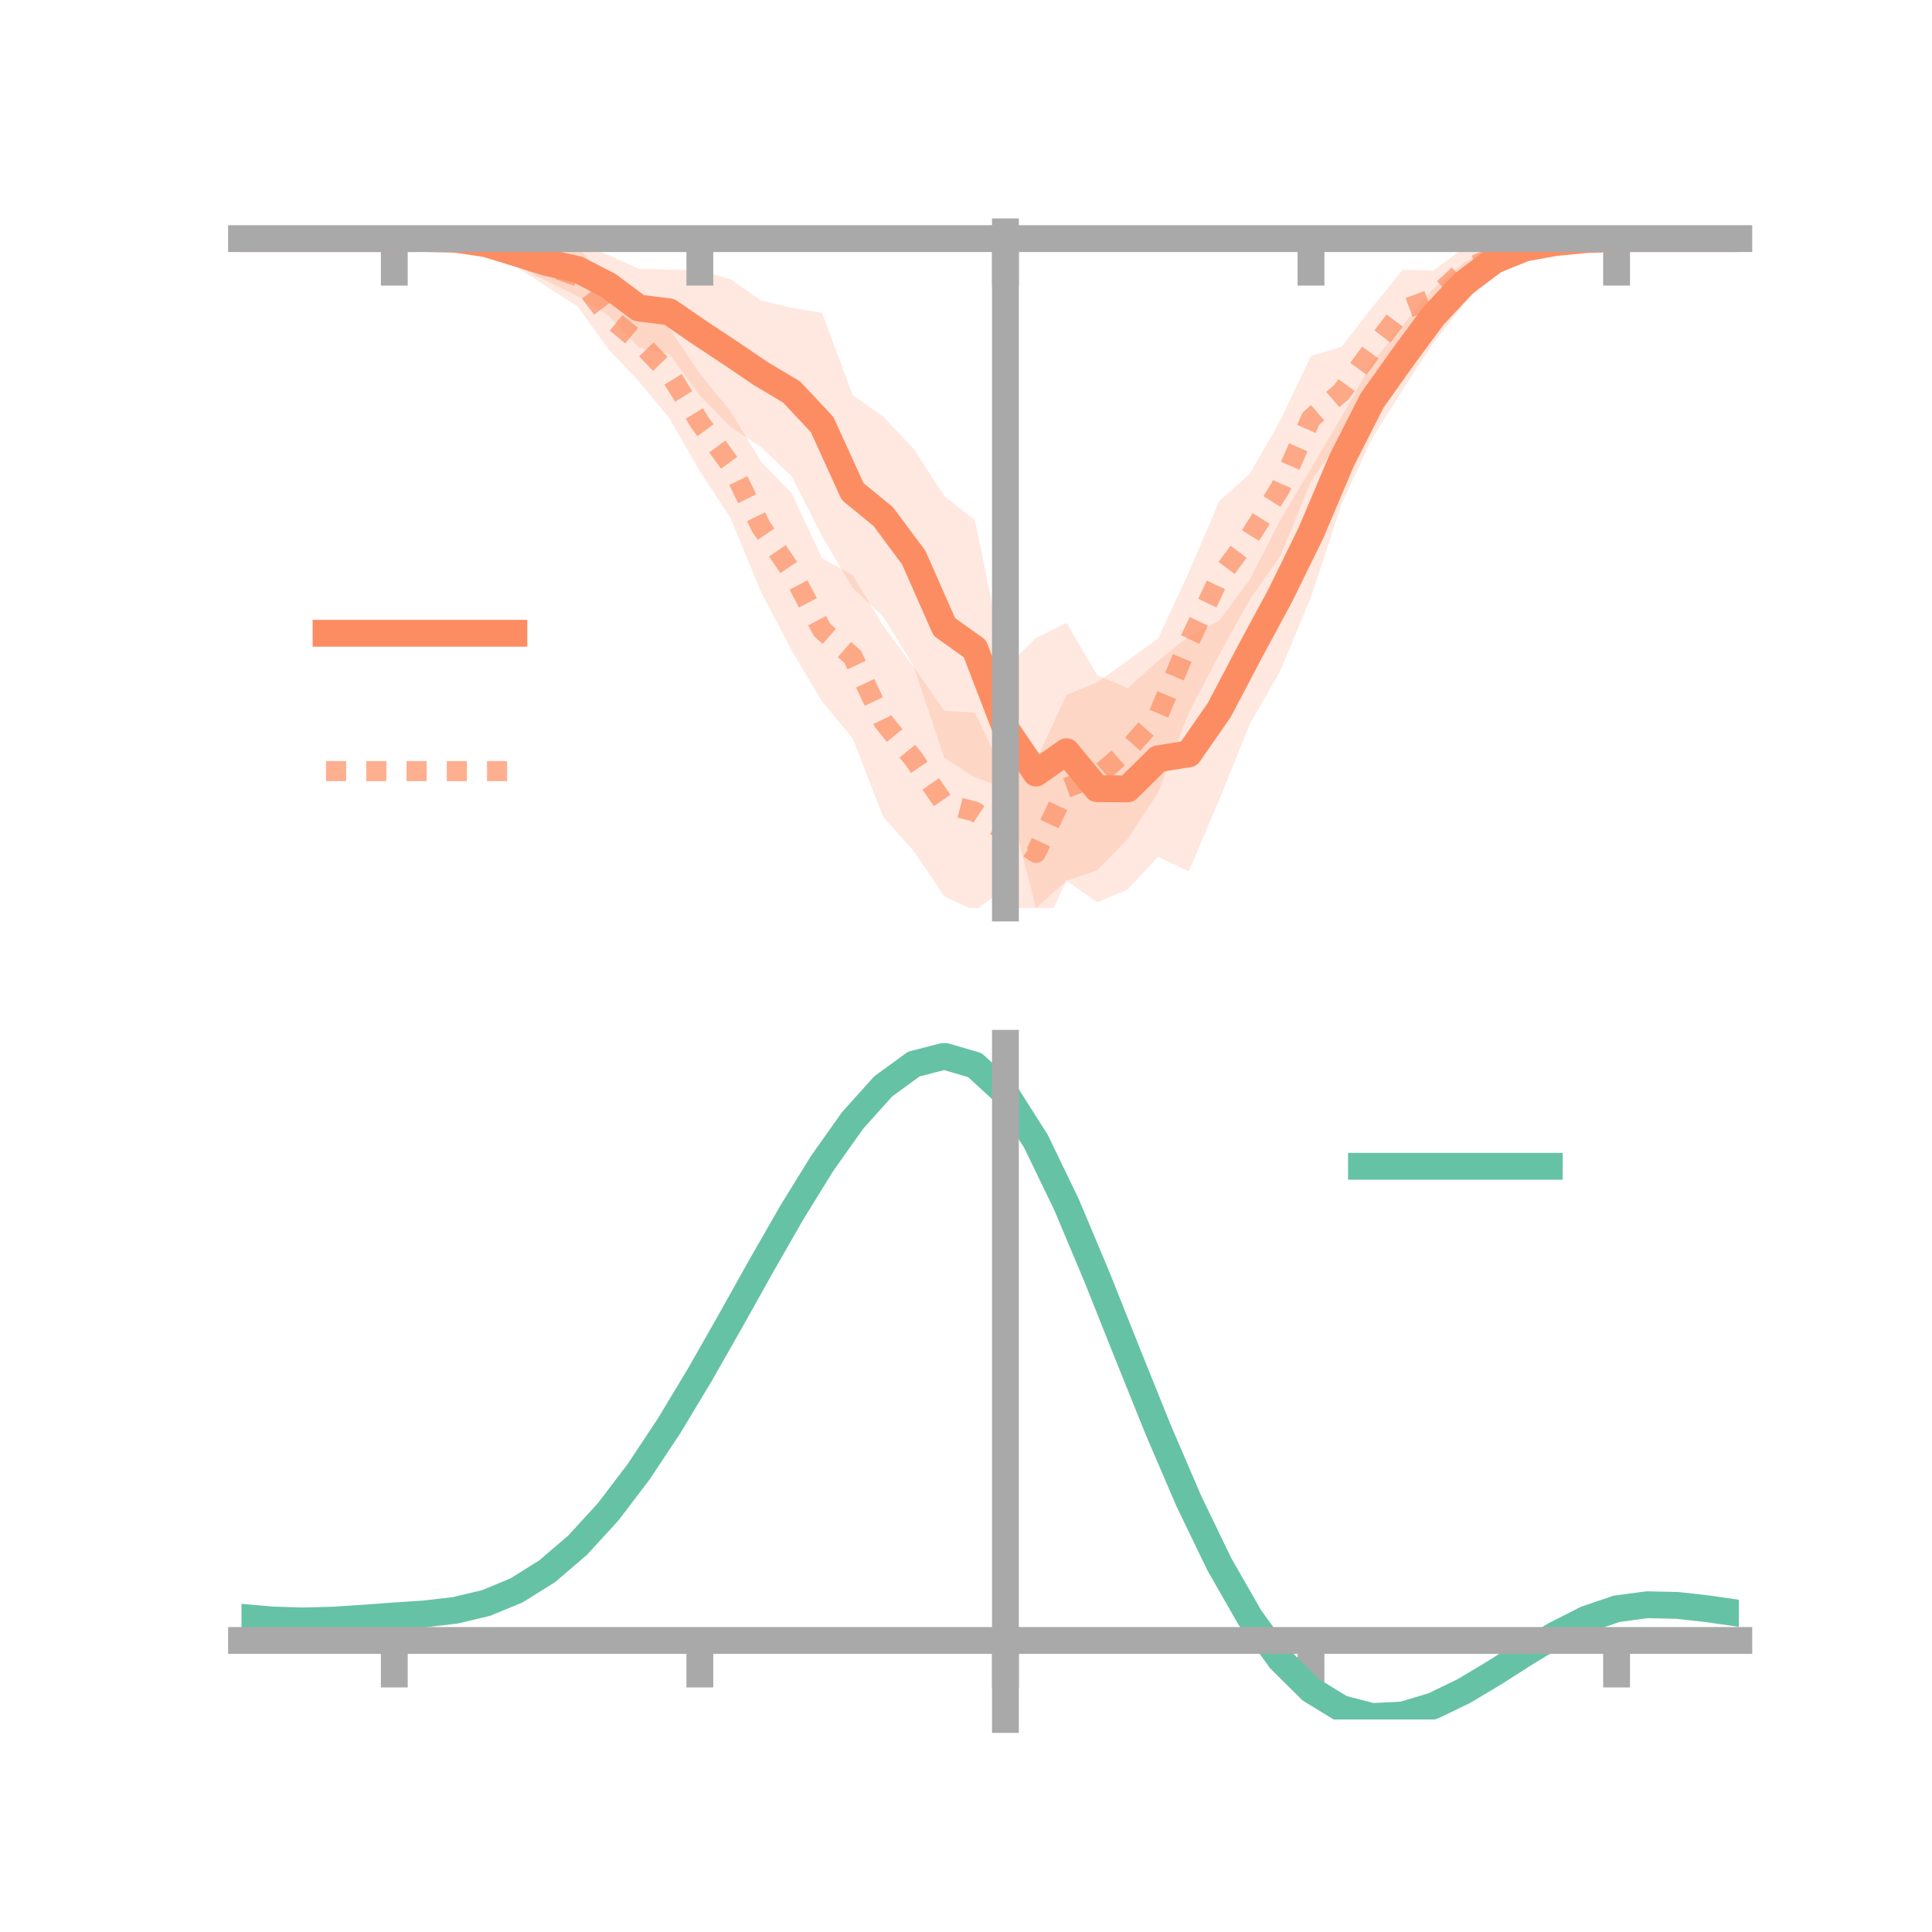 <?xml version="1.0" encoding="utf-8" standalone="no"?>
<!DOCTYPE svg PUBLIC "-//W3C//DTD SVG 1.1//EN"
  "http://www.w3.org/Graphics/SVG/1.1/DTD/svg11.dtd">
<!-- Created with matplotlib (https://matplotlib.org/) -->
<svg height="144pt" version="1.1" viewBox="0 0 144 144" width="144pt" xmlns="http://www.w3.org/2000/svg" xmlns:xlink="http://www.w3.org/1999/xlink">
 <defs>
  <style type="text/css">*{stroke-linecap:butt;stroke-linejoin:round;}</style>
 </defs>
 <g id="figure_1">
  <g id="patch_1">
   <path d="M 0 144 
L 144 144 
L 144 0 
L 0 0 
z
" style="fill:none;"/>
  </g>
  <g id="axes_1">
   <g id="patch_2">
    <path d="M 18 67.68 
L 129.6 67.68 
L 129.6 17.28 
L 18 17.28 
z
" style="fill:none;"/>
   </g>
   <g id="PolyCollection_1">
    <path clip-path="url(#p6ffd8eb182)" d="M 18 17.786 
L 18 17.786 
L 20.278 17.786 
L 22.555 17.786 
L 24.833 17.786 
L 27.11 17.786 
L 29.388 17.786 
L 31.665 17.62 
L 33.943 17.377 
L 36.22 17.28 
L 38.498 17.9 
L 40.776 18.194 
L 43.053 18.106 
L 45.331 19.01 
L 47.608 20.024 
L 49.886 20.092 
L 52.163 20.134 
L 54.441 20.814 
L 56.718 22.394 
L 58.996 22.942 
L 61.273 23.319 
L 63.551 29.448 
L 65.829 31.055 
L 68.106 33.46 
L 70.384 36.974 
L 72.661 38.763 
L 74.939 49.79 
L 77.216 47.563 
L 79.494 46.42 
L 81.771 50.321 
L 84.049 51.293 
L 86.327 49.253 
L 88.604 47.435 
L 90.882 46.252 
L 93.159 43.191 
L 95.437 38.736 
L 97.714 34.931 
L 99.992 31.074 
L 102.269 27.029 
L 104.547 24.24 
L 106.824 21.53 
L 109.102 19.584 
L 111.38 18.478 
L 113.657 17.661 
L 115.935 17.677 
L 118.212 17.673 
L 120.49 17.786 
L 122.767 17.786 
L 125.045 17.786 
L 127.322 17.786 
L 129.6 17.786 
L 129.6 17.786 
L 129.6 17.786 
L 127.322 17.786 
L 125.045 17.786 
L 122.767 17.786 
L 120.49 17.786 
L 118.212 18.042 
L 115.935 18.479 
L 113.657 19.307 
L 111.38 20.349 
L 109.102 22.664 
L 106.824 25.59 
L 104.547 29.054 
L 102.269 32.675 
L 99.992 37.592 
L 97.714 44.494 
L 95.437 49.979 
L 93.159 53.963 
L 90.882 59.579 
L 88.604 64.946 
L 86.327 63.857 
L 84.049 66.303 
L 81.771 67.249 
L 79.494 65.64 
L 77.216 67.68 
L 74.939 58.766 
L 72.661 57.933 
L 70.384 56.478 
L 68.106 49.663 
L 65.829 45.947 
L 63.551 43.826 
L 61.273 39.958 
L 58.996 35.485 
L 56.718 33.317 
L 54.441 31.812 
L 52.163 29.478 
L 49.886 26.39 
L 47.608 25.89 
L 45.331 23.507 
L 43.053 22.075 
L 40.776 20.951 
L 38.498 19.828 
L 36.22 19.051 
L 33.943 18.288 
L 31.665 17.934 
L 29.388 17.786 
L 27.11 17.786 
L 24.833 17.786 
L 22.555 17.786 
L 20.278 17.786 
L 18 17.786 
z
" style="fill:#fc8d62;fill-opacity:0.2;"/>
   </g>
   <g id="PolyCollection_2">
    <path clip-path="url(#p6ffd8eb182)" d="M 18 17.786 
L 18 17.786 
L 20.278 17.786 
L 22.555 17.786 
L 24.833 17.786 
L 27.11 17.786 
L 29.388 17.786 
L 31.665 17.694 
L 33.943 17.525 
L 36.22 17.61 
L 38.498 17.859 
L 40.776 18.212 
L 43.053 18.357 
L 45.331 21.153 
L 47.608 22.485 
L 49.886 24.473 
L 52.163 27.859 
L 54.441 30.65 
L 56.718 34.409 
L 58.996 36.749 
L 61.273 41.616 
L 63.551 42.877 
L 65.829 46.644 
L 68.106 49.725 
L 70.384 52.987 
L 72.661 53.112 
L 74.939 57.842 
L 77.216 56.697 
L 79.494 51.795 
L 81.771 50.87 
L 84.049 49.237 
L 86.327 47.583 
L 88.604 42.657 
L 90.882 37.344 
L 93.159 35.317 
L 95.437 31.305 
L 97.714 26.526 
L 99.992 25.851 
L 102.269 22.918 
L 104.547 20.115 
L 106.824 20.171 
L 109.102 18.489 
L 111.38 17.933 
L 113.657 17.656 
L 115.935 17.648 
L 118.212 17.566 
L 120.49 17.786 
L 122.767 17.786 
L 125.045 17.786 
L 127.322 17.786 
L 129.6 17.786 
L 129.6 17.786 
L 129.6 17.786 
L 127.322 17.786 
L 125.045 17.786 
L 122.767 17.786 
L 120.49 17.786 
L 118.212 18.009 
L 115.935 18.34 
L 113.657 19.052 
L 111.38 20.319 
L 109.102 21.792 
L 106.824 24.312 
L 104.547 26.087 
L 102.269 29.258 
L 99.992 32.583 
L 97.714 35.862 
L 95.437 41.422 
L 93.159 44.66 
L 90.882 48.774 
L 88.604 53.109 
L 86.327 59.053 
L 84.049 62.532 
L 81.771 64.867 
L 79.494 65.635 
L 77.216 70.425 
L 74.939 66.201 
L 72.661 67.878 
L 70.384 66.808 
L 68.106 63.44 
L 65.829 60.894 
L 63.551 55.017 
L 61.273 52.288 
L 58.996 48.456 
L 56.718 44.114 
L 54.441 38.592 
L 52.163 35.128 
L 49.886 31.167 
L 47.608 28.419 
L 45.331 26.004 
L 43.053 22.839 
L 40.776 21.375 
L 38.498 19.911 
L 36.22 18.857 
L 33.943 18.268 
L 31.665 17.942 
L 29.388 17.786 
L 27.11 17.786 
L 24.833 17.786 
L 22.555 17.786 
L 20.278 17.786 
L 18 17.786 
z
" style="fill:#fc8d62;fill-opacity:0.2;"/>
   </g>
   <g id="matplotlib.axis_1">
    <g id="xtick_1">
     <g id="line2d_1">
      <defs>
       <path d="M 0 0 
L 0 3.5 
" id="m9d5495fb6a" style="stroke:#a9a9a9;stroke-width:2;"/>
      </defs>
      <g>
       <use style="fill:#a9a9a9;stroke:#a9a9a9;stroke-width:2;" x="29.388" xlink:href="#m9d5495fb6a" y="17.786"/>
      </g>
     </g>
    </g>
    <g id="xtick_2">
     <g id="line2d_2">
      <g>
       <use style="fill:#a9a9a9;stroke:#a9a9a9;stroke-width:2;" x="52.163" xlink:href="#m9d5495fb6a" y="17.786"/>
      </g>
     </g>
    </g>
    <g id="xtick_3">
     <g id="line2d_3">
      <g>
       <use style="fill:#a9a9a9;stroke:#a9a9a9;stroke-width:2;" x="74.939" xlink:href="#m9d5495fb6a" y="17.786"/>
      </g>
     </g>
    </g>
    <g id="xtick_4">
     <g id="line2d_4">
      <g>
       <use style="fill:#a9a9a9;stroke:#a9a9a9;stroke-width:2;" x="97.714" xlink:href="#m9d5495fb6a" y="17.786"/>
      </g>
     </g>
    </g>
    <g id="xtick_5">
     <g id="line2d_5">
      <g>
       <use style="fill:#a9a9a9;stroke:#a9a9a9;stroke-width:2;" x="120.49" xlink:href="#m9d5495fb6a" y="17.786"/>
      </g>
     </g>
    </g>
   </g>
   <g id="matplotlib.axis_2"/>
   <g id="line2d_6">
    <path clip-path="url(#p6ffd8eb182)" d="M 18 17.786 
L 20.278 17.786 
L 22.555 17.786 
L 24.833 17.786 
L 27.11 17.786 
L 29.388 17.786 
L 31.665 17.777 
L 33.943 17.832 
L 36.22 18.165 
L 38.498 18.864 
L 40.776 19.572 
L 43.053 20.09 
L 45.331 21.259 
L 47.608 22.957 
L 49.886 23.241 
L 52.163 24.806 
L 54.441 26.313 
L 56.718 27.856 
L 58.996 29.213 
L 61.273 31.638 
L 63.551 36.637 
L 65.829 38.501 
L 68.106 41.562 
L 70.384 46.726 
L 72.661 48.348 
L 74.939 54.278 
L 77.216 57.621 
L 79.494 56.03 
L 81.771 58.785 
L 84.049 58.798 
L 86.327 56.555 
L 88.604 56.19 
L 90.882 52.915 
L 93.159 48.577 
L 95.437 44.358 
L 97.714 39.712 
L 99.992 34.333 
L 102.269 29.852 
L 104.547 26.647 
L 106.824 23.56 
L 109.102 21.124 
L 111.38 19.413 
L 113.657 18.484 
L 115.935 18.078 
L 118.212 17.857 
L 120.49 17.786 
L 122.767 17.786 
L 125.045 17.786 
L 127.322 17.786 
L 129.6 17.786 
" style="fill:none;stroke:#fc8d62;stroke-linecap:square;stroke-width:2;"/>
   </g>
   <g id="line2d_7">
    <path clip-path="url(#p6ffd8eb182)" d="M 18 17.786 
L 20.278 17.786 
L 22.555 17.786 
L 24.833 17.786 
L 27.11 17.786 
L 29.388 17.786 
L 31.665 17.818 
L 33.943 17.896 
L 36.22 18.234 
L 38.498 18.885 
L 40.776 19.794 
L 43.053 20.598 
L 45.331 23.578 
L 47.608 25.452 
L 49.886 27.82 
L 52.163 31.493 
L 54.441 34.621 
L 56.718 39.261 
L 58.996 42.603 
L 61.273 46.952 
L 63.551 48.947 
L 65.829 53.769 
L 68.106 56.583 
L 70.384 59.897 
L 72.661 60.495 
L 74.939 62.022 
L 77.216 63.561 
L 79.494 58.715 
L 81.771 57.868 
L 84.049 55.884 
L 86.327 53.318 
L 88.604 47.883 
L 90.882 43.059 
L 93.159 39.988 
L 95.437 36.364 
L 97.714 31.194 
L 99.992 29.217 
L 102.269 26.088 
L 104.547 23.101 
L 106.824 22.241 
L 109.102 20.141 
L 111.38 19.126 
L 113.657 18.354 
L 115.935 17.994 
L 118.212 17.787 
L 120.49 17.786 
L 122.767 17.786 
L 125.045 17.786 
L 127.322 17.786 
L 129.6 17.786 
" style="fill:none;stroke:#fc8d62;stroke-dasharray:1.5,1.5;stroke-dashoffset:0;stroke-opacity:0.7;stroke-width:1.5;"/>
   </g>
   <g id="patch_3">
    <path d="M 74.939 67.68 
L 74.939 17.28 
" style="fill:none;stroke:#a9a9a9;stroke-linecap:square;stroke-linejoin:miter;stroke-width:2;"/>
   </g>
   <g id="patch_4">
    <path d="M 129.6 67.68 
L 129.6 17.28 
" style="fill:none;"/>
   </g>
   <g id="patch_5">
    <path d="M 18 17.786 
L 129.6 17.786 
" style="fill:none;stroke:#a9a9a9;stroke-linecap:square;stroke-linejoin:miter;stroke-width:2;"/>
   </g>
   <g id="patch_6">
    <path d="M 18 17.28 
L 129.6 17.28 
" style="fill:none;"/>
   </g>
   <g id="legend_1">
    <g id="line2d_8">
     <path d="M 24.3 47.2 
L 38.3 47.2 
" style="fill:none;stroke:#fc8d62;stroke-linecap:square;stroke-width:2;"/>
    </g>
    <g id="line2d_9"/>
    <g id="text_1">
     <!--   -->
     <g transform="translate(43.9 49.65)scale(0.07 -0.07)">
      <defs>
       <path id="DejaVuSans-32"/>
      </defs>
      <use xlink:href="#DejaVuSans-32"/>
     </g>
    </g>
    <g id="line2d_10">
     <path d="M 24.3 57.474 
L 38.3 57.474 
" style="fill:none;stroke:#fc8d62;stroke-dasharray:1.5,1.5;stroke-dashoffset:0;stroke-opacity:0.7;stroke-width:1.5;"/>
    </g>
    <g id="line2d_11"/>
    <g id="text_2">
     <!--   -->
     <g transform="translate(43.9 59.924)scale(0.07 -0.07)">
      <use xlink:href="#DejaVuSans-32"/>
     </g>
    </g>
   </g>
  </g>
  <g id="axes_2">
   <g id="patch_7">
    <path d="M 18 128.16 
L 129.6 128.16 
L 129.6 77.76 
L 18 77.76 
z
" style="fill:none;"/>
   </g>
   <g id="PolyCollection_3">
    <path clip-path="url(#p638f65b4f7)" d="M 18 120.583 
L 18 120.503 
L 20.278 120.713 
L 22.555 120.784 
L 24.833 120.72 
L 27.11 120.563 
L 29.388 120.386 
L 31.665 120.231 
L 33.943 119.958 
L 36.22 119.409 
L 38.498 118.457 
L 40.776 117.012 
L 43.053 115.022 
L 45.331 112.478 
L 47.608 109.412 
L 49.886 105.891 
L 52.163 102.017 
L 54.441 97.917 
L 56.718 93.748 
L 58.996 89.683 
L 61.273 85.911 
L 63.551 82.632 
L 65.829 80.047 
L 68.106 78.358 
L 70.384 77.76 
L 72.661 78.439 
L 74.939 80.562 
L 77.216 84.208 
L 79.494 88.998 
L 81.771 94.497 
L 84.049 100.298 
L 86.327 106.041 
L 88.604 111.429 
L 90.882 116.227 
L 93.159 120.266 
L 95.437 123.443 
L 97.714 125.722 
L 99.992 127.123 
L 102.269 127.718 
L 104.547 127.614 
L 106.824 126.946 
L 109.102 125.864 
L 111.38 124.528 
L 113.657 123.101 
L 115.935 121.741 
L 118.212 120.601 
L 120.49 119.83 
L 122.767 119.527 
L 125.045 119.585 
L 127.322 119.85 
L 129.6 120.191 
L 129.6 120.298 
L 129.6 120.298 
L 127.322 119.982 
L 125.045 119.734 
L 122.767 119.687 
L 120.49 119.995 
L 118.212 120.778 
L 115.935 121.95 
L 113.657 123.359 
L 111.38 124.841 
L 109.102 126.227 
L 106.824 127.349 
L 104.547 128.043 
L 102.269 128.16 
L 99.992 127.575 
L 97.714 126.193 
L 95.437 123.961 
L 93.159 120.868 
L 90.882 116.953 
L 88.604 112.309 
L 86.327 107.094 
L 84.049 101.532 
L 81.771 95.91 
L 79.494 90.575 
L 77.216 85.926 
L 74.939 82.39 
L 72.661 80.337 
L 70.384 79.685 
L 68.106 80.267 
L 65.829 81.897 
L 63.551 84.384 
L 61.273 87.531 
L 58.996 91.144 
L 56.718 95.03 
L 54.441 99.009 
L 52.163 102.917 
L 49.886 106.607 
L 47.608 109.959 
L 45.331 112.881 
L 43.053 115.312 
L 40.776 117.224 
L 38.498 118.624 
L 36.22 119.552 
L 33.943 120.089 
L 31.665 120.351 
L 29.388 120.494 
L 27.11 120.655 
L 24.833 120.792 
L 22.555 120.842 
L 20.278 120.774 
L 18 120.583 
z
" style="fill:#66c2a5;fill-opacity:0.2;"/>
   </g>
   <g id="matplotlib.axis_3">
    <g id="xtick_6">
     <g id="line2d_12">
      <g>
       <use style="fill:#a9a9a9;stroke:#a9a9a9;stroke-width:2;" x="29.388" xlink:href="#m9d5495fb6a" y="122.272"/>
      </g>
     </g>
    </g>
    <g id="xtick_7">
     <g id="line2d_13">
      <g>
       <use style="fill:#a9a9a9;stroke:#a9a9a9;stroke-width:2;" x="52.163" xlink:href="#m9d5495fb6a" y="122.272"/>
      </g>
     </g>
    </g>
    <g id="xtick_8">
     <g id="line2d_14">
      <g>
       <use style="fill:#a9a9a9;stroke:#a9a9a9;stroke-width:2;" x="74.939" xlink:href="#m9d5495fb6a" y="122.272"/>
      </g>
     </g>
    </g>
    <g id="xtick_9">
     <g id="line2d_15">
      <g>
       <use style="fill:#a9a9a9;stroke:#a9a9a9;stroke-width:2;" x="97.714" xlink:href="#m9d5495fb6a" y="122.272"/>
      </g>
     </g>
    </g>
    <g id="xtick_10">
     <g id="line2d_16">
      <g>
       <use style="fill:#a9a9a9;stroke:#a9a9a9;stroke-width:2;" x="120.49" xlink:href="#m9d5495fb6a" y="122.272"/>
      </g>
     </g>
    </g>
   </g>
   <g id="matplotlib.axis_4"/>
   <g id="line2d_17">
    <path clip-path="url(#p638f65b4f7)" d="M 18 120.543 
L 20.278 120.743 
L 22.555 120.813 
L 24.833 120.756 
L 27.11 120.609 
L 29.388 120.44 
L 31.665 120.291 
L 33.943 120.023 
L 36.22 119.481 
L 38.498 118.541 
L 40.776 117.118 
L 43.053 115.167 
L 45.331 112.679 
L 47.608 109.685 
L 49.886 106.249 
L 52.163 102.467 
L 54.441 98.463 
L 56.718 94.389 
L 58.996 90.413 
L 61.273 86.721 
L 63.551 83.508 
L 65.829 80.972 
L 68.106 79.312 
L 70.384 78.723 
L 72.661 79.388 
L 74.939 81.476 
L 77.216 85.067 
L 79.494 89.787 
L 81.771 95.204 
L 84.049 100.915 
L 86.327 106.568 
L 88.604 111.869 
L 90.882 116.59 
L 93.159 120.567 
L 95.437 123.702 
L 97.714 125.958 
L 99.992 127.349 
L 102.269 127.939 
L 104.547 127.828 
L 106.824 127.147 
L 109.102 126.046 
L 111.38 124.685 
L 113.657 123.23 
L 115.935 121.845 
L 118.212 120.689 
L 120.49 119.912 
L 122.767 119.607 
L 125.045 119.659 
L 127.322 119.916 
L 129.6 120.244 
" style="fill:none;stroke:#66c2a5;stroke-linecap:square;stroke-width:2;"/>
   </g>
   <g id="patch_8">
    <path d="M 74.939 128.16 
L 74.939 77.76 
" style="fill:none;stroke:#a9a9a9;stroke-linecap:square;stroke-linejoin:miter;stroke-width:2;"/>
   </g>
   <g id="patch_9">
    <path d="M 129.6 128.16 
L 129.6 77.76 
" style="fill:none;"/>
   </g>
   <g id="patch_10">
    <path d="M 18 122.272 
L 129.6 122.272 
" style="fill:none;stroke:#a9a9a9;stroke-linecap:square;stroke-linejoin:miter;stroke-width:2;"/>
   </g>
   <g id="patch_11">
    <path d="M 18 77.76 
L 129.6 77.76 
" style="fill:none;"/>
   </g>
   <g id="legend_2">
    <g id="line2d_18">
     <path d="M 101.475 86.929 
L 115.475 86.929 
" style="fill:none;stroke:#66c2a5;stroke-linecap:square;stroke-width:2;"/>
    </g>
    <g id="line2d_19"/>
    <g id="text_3">
     <!--   -->
     <g transform="translate(121.075 89.379)scale(0.07 -0.07)">
      <use xlink:href="#DejaVuSans-32"/>
     </g>
    </g>
   </g>
  </g>
 </g>
 <defs>
  <clipPath id="p6ffd8eb182">
   <rect height="50.4" width="111.6" x="18" y="17.28"/>
  </clipPath>
  <clipPath id="p638f65b4f7">
   <rect height="50.4" width="111.6" x="18" y="77.76"/>
  </clipPath>
 </defs>
</svg>
